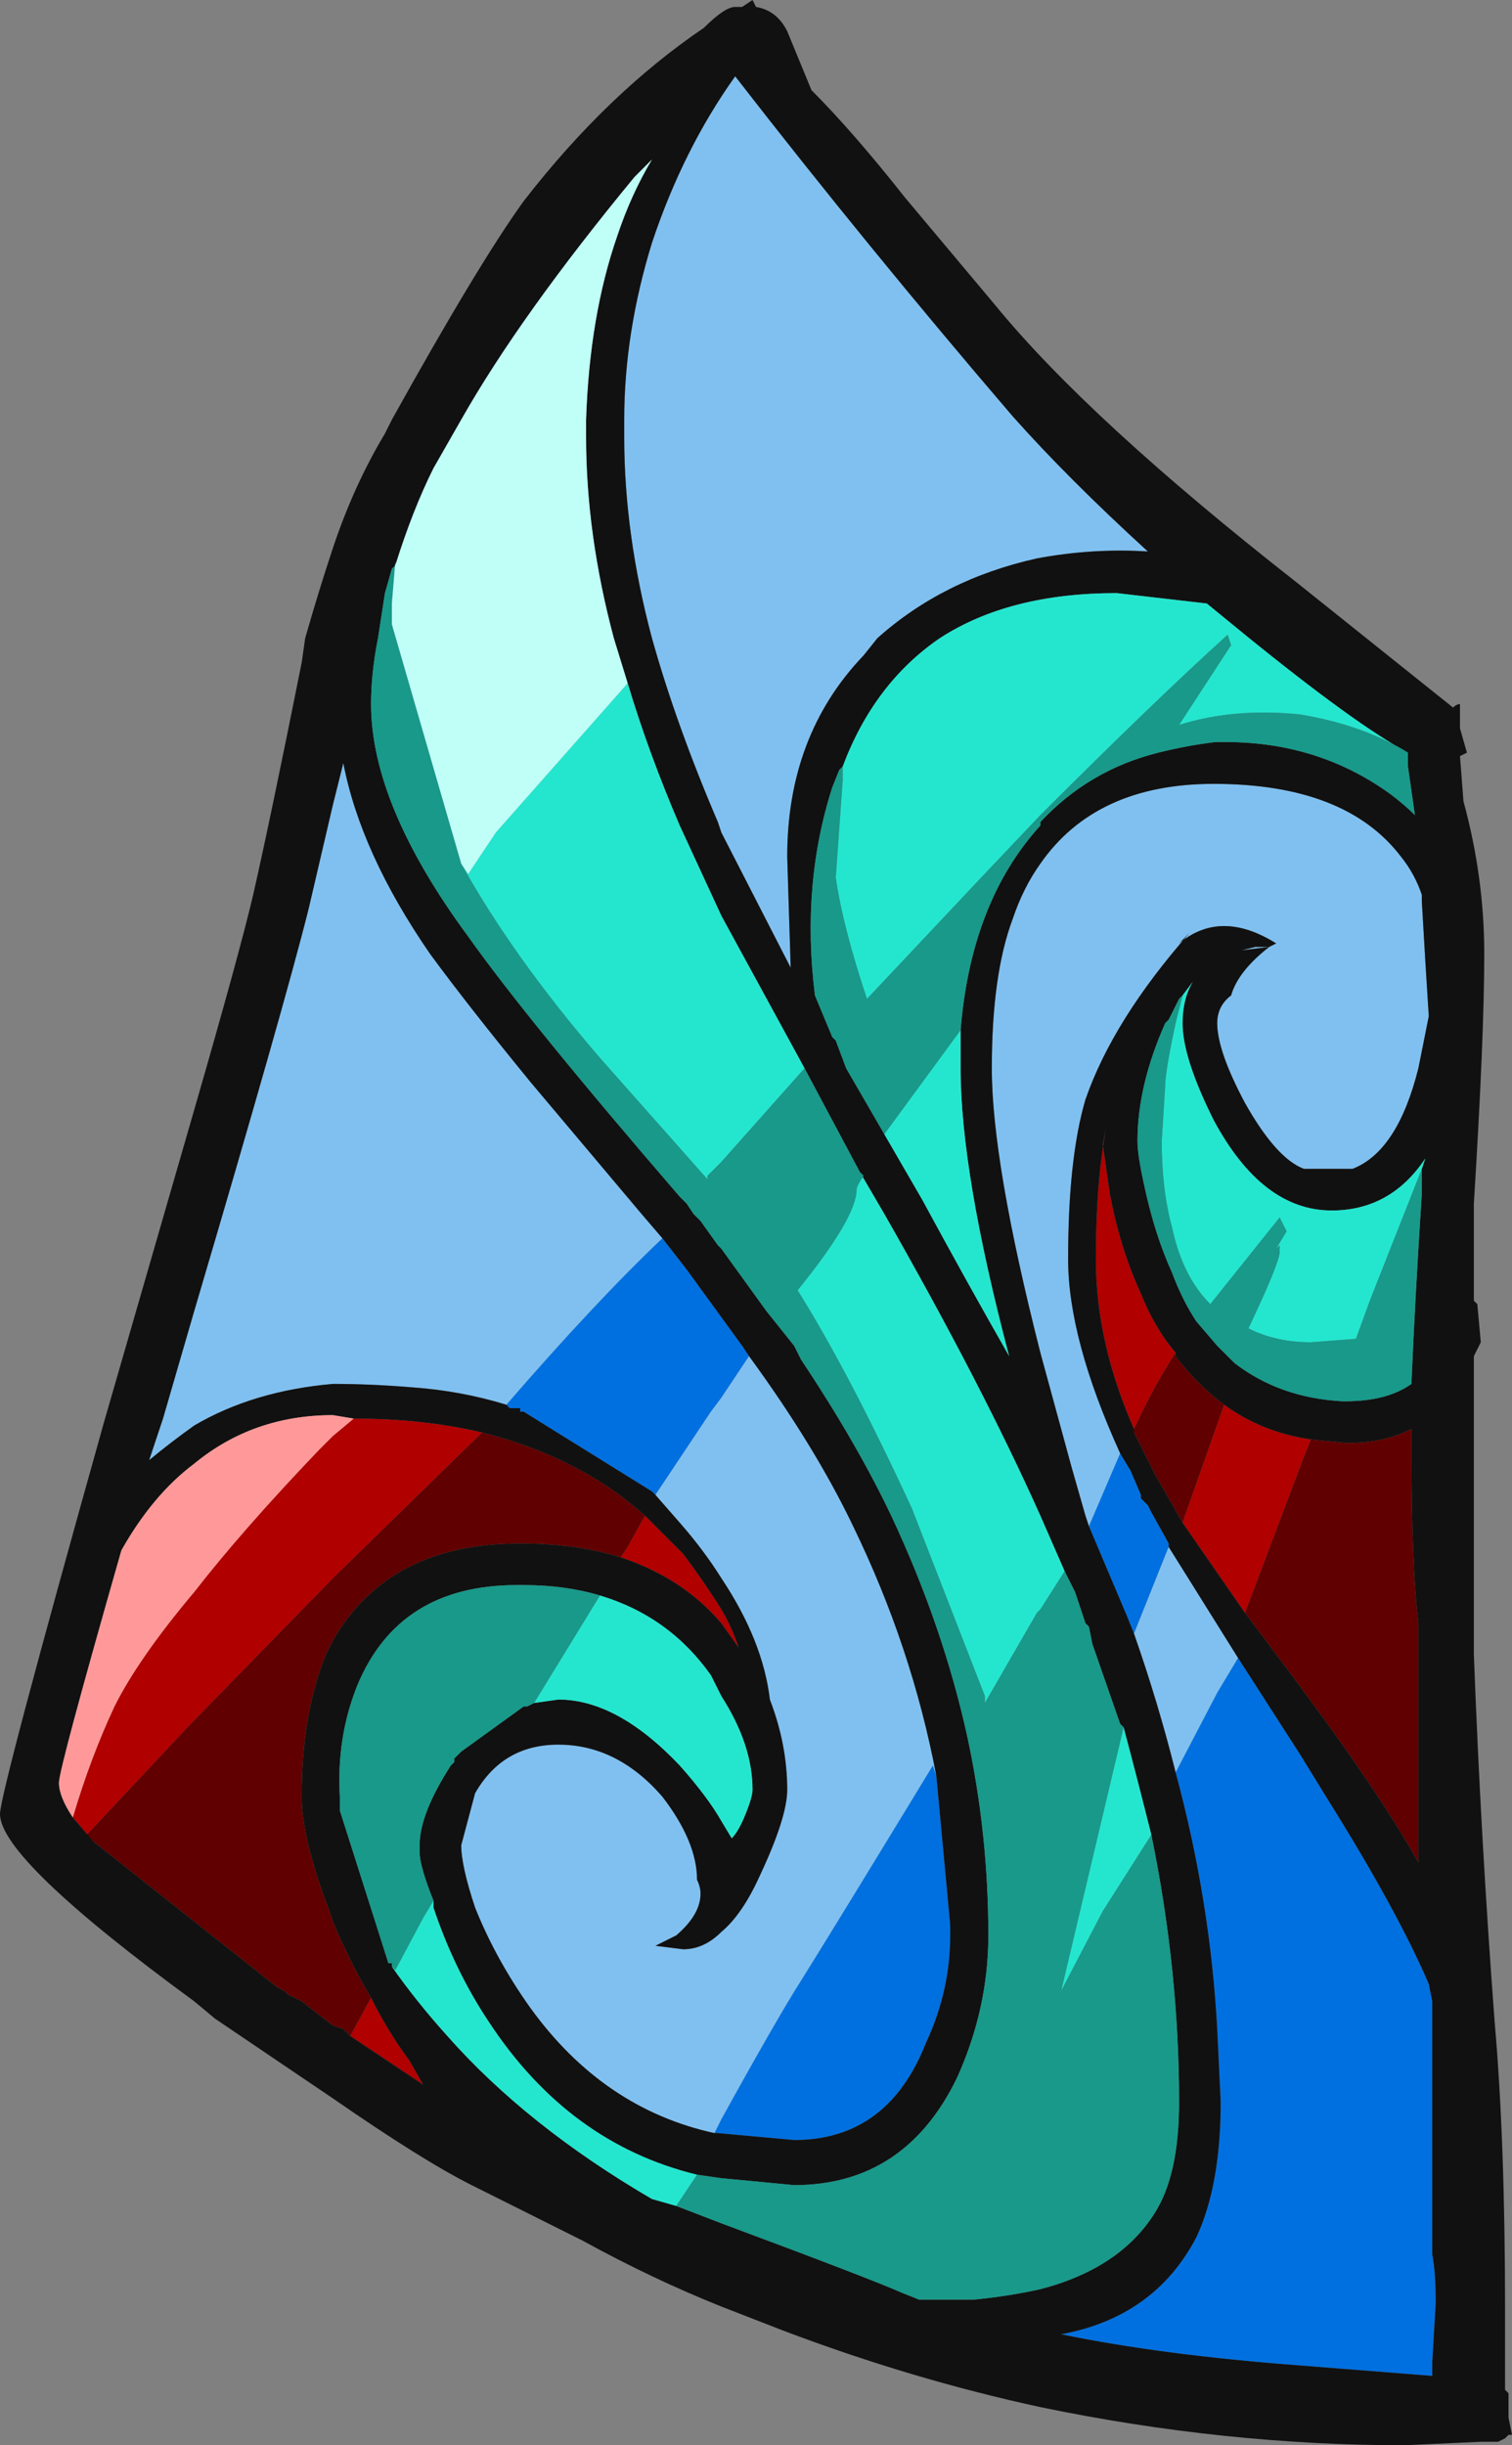 <?xml version="1.0" encoding="UTF-8" standalone="no"?>
<svg xmlns:ffdec="https://www.free-decompiler.com/flash" xmlns:xlink="http://www.w3.org/1999/xlink" ffdec:objectType="shape" height="35.25px" width="21.8px" xmlns="http://www.w3.org/2000/svg">
  <rect width="100%" height="100%" fill="#808080" stroke="none"/>
  <g transform="matrix(1.0, 0.0, 0.0, 1.0, 14.65, 4.95)">
    <path d="M-7.35 15.3 Q-6.05 13.8 -5.1 12.9 L-4.75 13.35 -3.95 14.45 -3.85 14.6 -4.25 15.2 -4.4 15.4 -5.2 16.6 -5.25 16.55 -7.1 15.4 -7.15 15.4 -7.15 15.35 -7.3 15.35 -7.35 15.3 M-1.15 20.65 L-0.95 22.8 -0.95 22.95 Q-0.95 23.75 -1.3 24.5 -1.85 25.9 -3.2 25.9 L-4.3 25.8 -4.35 25.8 -4.25 25.6 Q-3.45 24.15 -3.1 23.6 -2.6 22.8 -1.2 20.5 L-1.15 20.65 M1.05 17.05 L1.5 16.0 1.65 16.25 1.8 16.6 1.8 16.65 1.9 16.75 1.95 16.85 2.2 17.3 2.2 17.35 1.7 18.6 1.6 18.35 1.05 17.05 M3.2 18.95 L4.1 20.35 4.5 21.0 Q5.5 22.6 5.95 23.65 L6.0 23.9 6.0 27.55 Q6.05 27.8 6.05 28.25 L6.0 29.1 6.0 29.3 4.1 29.15 Q2.1 29.0 0.65 28.7 2.0 28.45 2.6 27.3 2.95 26.55 2.95 25.35 L2.9 24.3 Q2.8 22.45 2.3 20.6 L2.9 19.45 3.2 18.95" fill="#0070e0" fill-rule="evenodd" stroke="none"/>
    <path d="M-5.25 -1.45 Q-4.8 -2.8 -4.05 -3.85 -2.15 -1.4 -0.05 1.05 0.75 1.95 1.9 3.0 1.1 2.95 0.3 3.1 -1.05 3.4 -2.0 4.25 L-2.2 4.5 Q-3.3 5.65 -3.3 7.4 L-3.25 9.0 -4.25 7.05 -4.3 6.9 Q-4.9 5.5 -5.25 4.25 -5.65 2.75 -5.65 1.35 L-5.65 1.1 Q-5.65 -0.15 -5.25 -1.45 M-7.35 15.3 Q-8.0 15.1 -8.7 15.05 -9.3 15.0 -9.85 15.0 -11.0 15.1 -11.85 15.6 -12.2 15.85 -12.5 16.1 L-12.3 15.5 -11.85 13.95 Q-10.55 9.55 -10.2 8.15 L-9.85 6.65 -9.7 6.05 Q-9.45 7.35 -8.45 8.8 -7.9 9.55 -7.0 10.65 L-5.4 12.55 -5.1 12.9 Q-6.05 13.8 -7.35 15.3 M-3.85 14.6 Q-2.9 15.9 -2.35 17.05 -1.5 18.8 -1.15 20.65 L-1.2 20.5 Q-2.6 22.8 -3.1 23.6 -3.45 24.15 -4.25 25.6 L-4.35 25.8 Q-5.95 25.45 -7.0 24.0 -7.5 23.3 -7.8 22.55 -8.0 21.95 -8.0 21.65 L-7.8 20.9 Q-7.4 20.2 -6.6 20.2 -5.75 20.2 -5.1 20.95 -4.6 21.6 -4.6 22.15 -4.55 22.25 -4.55 22.35 -4.55 22.65 -4.9 22.95 L-5.2 23.1 -4.8 23.15 Q-4.5 23.15 -4.25 22.9 -3.95 22.65 -3.7 22.1 -3.3 21.25 -3.3 20.85 -3.3 20.2 -3.55 19.55 -3.65 18.7 -4.25 17.8 -4.5 17.4 -4.85 17.0 L-5.2 16.6 -4.4 15.4 -4.25 15.2 -3.85 14.6 M1.05 17.05 L1.0 16.9 0.8 16.2 0.35 14.55 Q-0.35 11.8 -0.35 10.45 -0.35 9.1 -0.05 8.3 0.1 7.85 0.35 7.5 1.15 6.35 2.85 6.35 4.75 6.35 5.55 7.4 5.75 7.65 5.85 7.95 L5.85 8.05 5.9 8.9 5.95 9.7 5.8 10.45 Q5.5 11.65 4.85 11.9 L4.15 11.9 Q3.75 11.75 3.3 10.95 2.9 10.2 2.9 9.8 2.9 9.55 3.1 9.4 3.2 9.05 3.65 8.7 L3.45 8.7 3.25 8.75 3.65 8.7 3.75 8.65 Q2.95 8.15 2.35 8.65 L2.5 8.5 Q1.4 9.75 1.0 10.9 0.75 11.75 0.75 13.2 0.75 14.35 1.5 16.0 L1.05 17.05 M2.2 17.35 L3.2 18.95 2.9 19.45 2.3 20.6 Q2.05 19.6 1.7 18.6 L2.2 17.35" fill="#80c0f0" fill-rule="evenodd" stroke="none"/>
    <path d="M-13.6 21.25 Q-13.35 20.4 -13.0 19.65 -12.65 18.95 -11.85 18.0 -11.15 17.1 -10.05 15.95 L-9.85 15.75 -9.55 15.5 Q-8.55 15.5 -7.7 15.7 L-9.85 17.8 -11.85 19.85 -11.9 19.9 -13.4 21.5 -13.3 21.6 -13.6 21.25 M-5.35 16.9 L-4.8 17.45 Q-4.5 17.85 -4.25 18.25 -4.1 18.5 -4.0 18.8 L-4.25 18.45 Q-4.8 17.8 -5.7 17.5 L-5.6 17.35 -5.35 16.9 M-9.3 23.85 Q-9.05 24.35 -8.75 24.75 L-8.55 25.1 -9.6 24.4 -9.3 23.85 M1.7 15.65 Q1.15 14.4 1.15 13.2 1.15 12.1 1.3 11.3 L1.25 11.55 1.35 12.25 Q1.5 13.05 1.8 13.7 2.0 14.2 2.3 14.55 2.0 15.0 1.7 15.65 M3.0 15.3 Q3.55 15.7 4.25 15.8 L4.15 16.05 3.3 18.3 2.4 17.0 3.0 15.3" fill="#b00000" fill-rule="evenodd" stroke="none"/>
    <path d="M-7.7 15.7 Q-6.3 16.05 -5.35 16.9 L-5.6 17.35 -5.7 17.5 Q-6.35 17.3 -7.15 17.3 -9.05 17.3 -9.85 18.7 L-9.95 18.9 Q-10.3 19.75 -10.3 20.95 -10.3 21.55 -9.9 22.6 L-9.85 22.75 Q-9.6 23.35 -9.3 23.85 L-9.6 24.4 -9.7 24.3 -9.85 24.25 -10.3 23.9 -10.5 23.8 -10.55 23.75 -10.65 23.7 -13.3 21.6 -13.4 21.5 -11.9 19.9 -11.85 19.85 -9.85 17.8 -7.7 15.7 M1.7 15.65 Q2.0 15.0 2.3 14.55 L2.3 14.6 Q2.6 15.0 3.0 15.3 L2.4 17.0 2.0 16.3 1.7 15.7 1.7 15.65 M4.25 15.8 L4.75 15.85 4.8 15.85 Q5.3 15.85 5.7 15.65 L5.7 15.9 Q5.7 17.6 5.8 18.45 L5.8 21.9 Q5.25 20.9 3.9 19.1 L3.3 18.3 4.15 16.05 4.25 15.8" fill="#600000" fill-rule="evenodd" stroke="none"/>
    <path d="M-3.95 -4.85 L-3.8 -4.95 -3.75 -4.85 Q-3.45 -4.8 -3.3 -4.5 L-2.95 -3.65 Q-2.35 -3.05 -1.6 -2.1 L-0.3 -0.55 Q1.05 1.1 4.05 3.45 L6.3 5.25 Q6.35 5.2 6.4 5.2 L6.4 5.55 6.5 5.9 6.4 5.95 6.45 6.6 Q6.75 7.7 6.75 8.8 6.75 10.0 6.6 12.4 L6.6 13.8 6.65 13.85 6.7 14.4 6.6 14.6 6.6 18.9 Q6.7 21.55 6.9 24.2 7.05 25.9 7.05 28.35 L7.05 29.5 7.1 29.55 7.1 29.9 7.15 30.15 7.1 30.15 7.05 30.2 6.95 30.25 6.7 30.25 5.6 30.3 Q3.0 30.3 0.35 29.75 -1.5 29.35 -3.35 28.65 L-4.25 28.3 Q-5.25 27.9 -6.25 27.35 L-7.85 26.55 Q-8.55 26.2 -9.85 25.3 L-11.55 24.15 -11.85 23.9 Q-14.65 21.85 -14.65 21.2 -14.65 20.9 -13.15 15.55 L-11.85 11.05 Q-11.2 8.8 -11.0 7.95 -10.75 6.85 -10.3 4.6 L-10.25 4.25 Q-10.05 3.55 -9.85 2.95 -9.55 2.05 -9.1 1.3 L-9.0 1.1 Q-7.75 -1.15 -7.1 -2.05 -5.9 -3.6 -4.5 -4.55 -4.2 -4.85 -4.05 -4.85 L-3.95 -4.85 M-5.6 4.9 L-5.8 4.25 Q-6.2 2.75 -6.2 1.35 L-6.2 1.1 Q-6.15 -0.4 -5.75 -1.55 -5.55 -2.15 -5.25 -2.65 L-5.5 -2.4 Q-7.15 -0.4 -8.0 1.1 L-8.4 1.8 Q-8.7 2.4 -8.95 3.2 L-9.0 3.25 -9.1 3.6 -9.2 4.25 Q-9.3 4.75 -9.3 5.2 -9.3 6.65 -7.9 8.55 -7.05 9.75 -4.85 12.3 L-4.75 12.4 -4.65 12.55 -4.55 12.65 -4.3 13.0 -4.25 13.05 -3.6 13.95 -3.2 14.45 -3.1 14.65 Q-2.3 15.85 -1.8 16.9 -1.05 18.5 -0.7 20.1 -0.4 21.5 -0.4 22.95 -0.4 24.0 -0.85 25.0 -1.6 26.55 -3.2 26.55 L-4.25 26.45 -4.6 26.4 Q-6.45 25.95 -7.6 24.2 -8.1 23.45 -8.4 22.55 L-8.4 22.45 Q-8.6 21.95 -8.6 21.75 L-8.6 21.65 Q-8.6 21.2 -8.15 20.5 L-8.1 20.45 -8.1 20.4 -8.0 20.3 -7.1 19.65 -7.05 19.65 -6.95 19.6 -6.6 19.55 Q-5.75 19.55 -4.85 20.5 -4.45 20.95 -4.25 21.3 L-4.1 21.55 Q-4.0 21.45 -3.9 21.2 -3.8 20.95 -3.8 20.85 -3.8 20.2 -4.25 19.5 L-4.4 19.2 Q-5.0 18.35 -6.0 18.05 -6.5 17.9 -7.1 17.9 L-7.2 17.9 Q-8.9 17.9 -9.5 19.35 -9.8 20.1 -9.75 20.95 L-9.75 21.15 -9.05 23.35 -9.0 23.35 -9.0 23.4 Q-8.65 23.9 -8.2 24.4 -7.05 25.7 -5.25 26.75 L-4.9 26.85 -4.25 27.1 Q-2.1 27.9 -1.65 28.1 L-1.4 28.2 -0.6 28.2 Q-0.1 28.15 0.35 28.05 1.5 27.75 2.0 26.95 2.35 26.4 2.35 25.35 2.35 23.45 1.95 21.5 1.75 20.7 1.55 19.95 L1.5 19.9 1.1 18.75 1.05 18.5 1.0 18.45 0.85 18.0 0.7 17.7 0.35 16.9 Q-0.5 15.0 -1.9 12.55 L-2.25 11.95 -3.05 10.45 -4.25 8.25 -4.85 6.95 Q-5.3 5.9 -5.6 4.9 M-5.25 -1.45 Q-5.65 -0.15 -5.65 1.1 L-5.65 1.35 Q-5.65 2.75 -5.25 4.25 -4.9 5.5 -4.3 6.9 L-4.25 7.05 -3.25 9.0 -3.3 7.4 Q-3.3 5.65 -2.2 4.5 L-2.0 4.25 Q-1.05 3.4 0.3 3.1 1.1 2.95 1.9 3.0 0.75 1.95 -0.05 1.05 -2.15 -1.4 -4.05 -3.85 -4.8 -2.8 -5.25 -1.45 M5.65 5.9 Q4.9 5.5 3.3 4.2 L2.75 3.75 1.45 3.6 Q-0.1 3.6 -1.1 4.25 -2.05 4.9 -2.5 6.1 L-2.55 6.15 -2.65 6.4 Q-3.1 7.8 -2.9 9.4 L-2.65 10.0 -2.6 10.05 -2.45 10.45 -1.9 11.4 -1.35 12.35 Q-0.7 13.55 -0.1 14.6 -0.8 11.95 -0.8 10.45 L-0.8 9.9 Q-0.65 8.05 0.35 6.95 L0.35 6.9 Q1.05 6.15 2.05 5.9 2.45 5.8 2.85 5.75 4.3 5.7 5.4 6.5 5.6 6.65 5.75 6.8 L5.65 6.1 5.65 5.9 M-5.1 12.9 L-5.4 12.55 -7.0 10.65 Q-7.9 9.55 -8.45 8.8 -9.45 7.35 -9.7 6.05 L-9.85 6.65 -10.2 8.15 Q-10.55 9.55 -11.85 13.95 L-12.3 15.5 -12.5 16.1 Q-12.2 15.85 -11.85 15.6 -11.0 15.1 -9.85 15.0 -9.3 15.0 -8.7 15.05 -8.0 15.1 -7.35 15.3 L-7.3 15.35 -7.15 15.35 -7.15 15.4 -7.1 15.4 -5.25 16.55 -5.2 16.6 -4.85 17.0 Q-4.5 17.4 -4.25 17.8 -3.65 18.7 -3.55 19.55 -3.3 20.2 -3.3 20.85 -3.3 21.25 -3.7 22.1 -3.95 22.65 -4.25 22.9 -4.5 23.15 -4.8 23.15 L-5.2 23.1 -4.9 22.95 Q-4.55 22.65 -4.55 22.35 -4.55 22.25 -4.6 22.15 -4.6 21.6 -5.1 20.95 -5.75 20.2 -6.6 20.2 -7.4 20.2 -7.8 20.9 L-8.0 21.65 Q-8.0 21.95 -7.8 22.55 -7.5 23.3 -7.0 24.0 -5.95 25.45 -4.35 25.8 L-4.3 25.8 -3.2 25.9 Q-1.85 25.9 -1.3 24.5 -0.95 23.75 -0.95 22.95 L-0.95 22.8 -1.15 20.65 Q-1.5 18.8 -2.35 17.05 -2.9 15.9 -3.85 14.6 L-3.95 14.45 -4.75 13.35 -5.1 12.9 M1.5 16.0 Q0.75 14.35 0.75 13.2 0.75 11.75 1.0 10.9 1.4 9.75 2.5 8.5 L2.35 8.65 Q2.95 8.15 3.75 8.65 L3.65 8.7 3.25 8.75 3.45 8.7 3.65 8.7 Q3.2 9.05 3.1 9.4 2.9 9.55 2.9 9.8 2.9 10.2 3.3 10.95 3.75 11.75 4.15 11.9 L4.85 11.9 Q5.5 11.65 5.8 10.45 L5.95 9.7 5.9 8.9 5.85 8.05 5.85 7.95 Q5.75 7.65 5.55 7.4 4.75 6.35 2.85 6.35 1.15 6.35 0.35 7.5 0.1 7.85 -0.05 8.3 -0.35 9.1 -0.35 10.45 -0.35 11.8 0.35 14.55 L0.8 16.2 1.0 16.9 1.05 17.05 1.6 18.35 1.7 18.6 Q2.05 19.6 2.3 20.6 2.8 22.45 2.9 24.3 L2.95 25.35 Q2.95 26.55 2.6 27.3 2.0 28.45 0.65 28.7 2.1 29.0 4.1 29.15 L6.0 29.3 6.0 29.1 6.05 28.25 Q6.05 27.8 6.0 27.55 L6.0 23.9 5.95 23.65 Q5.5 22.6 4.5 21.0 L4.1 20.35 3.2 18.95 2.2 17.35 2.2 17.3 1.95 16.85 1.9 16.75 1.8 16.65 1.8 16.6 1.65 16.25 1.5 16.0 M-9.55 15.5 L-9.85 15.45 Q-11.0 15.45 -11.85 16.15 -12.45 16.6 -12.9 17.4 -13.8 20.55 -13.8 20.75 -13.8 20.95 -13.6 21.25 L-13.3 21.6 -10.65 23.7 -10.55 23.75 -10.5 23.8 -10.3 23.9 -9.85 24.25 -9.7 24.3 -9.6 24.4 -8.55 25.1 -8.75 24.75 Q-9.05 24.35 -9.3 23.85 -9.6 23.35 -9.85 22.75 L-9.9 22.6 Q-10.3 21.55 -10.3 20.95 -10.3 19.75 -9.95 18.9 L-9.85 18.7 Q-9.05 17.3 -7.15 17.3 -6.35 17.3 -5.7 17.5 -4.8 17.8 -4.25 18.45 L-4.0 18.8 Q-4.1 18.5 -4.25 18.25 -4.5 17.85 -4.8 17.45 L-5.35 16.9 Q-6.3 16.05 -7.7 15.7 -8.55 15.5 -9.55 15.5 M2.4 9.4 L2.35 9.45 2.2 9.75 2.15 9.8 Q1.75 10.7 1.75 11.5 1.75 11.7 1.85 12.15 2.0 12.85 2.25 13.4 2.4 13.8 2.6 14.1 L2.9 14.45 3.15 14.7 Q3.8 15.2 4.7 15.25 L4.75 15.25 Q5.35 15.25 5.7 15.0 5.75 13.8 5.85 12.25 L5.85 11.9 5.9 11.75 Q5.4 12.5 4.55 12.5 3.55 12.5 2.85 11.2 2.4 10.3 2.4 9.8 2.4 9.45 2.55 9.2 L2.4 9.4 M2.3 14.55 Q2.0 14.2 1.8 13.7 1.5 13.05 1.35 12.25 L1.25 11.55 1.3 11.3 Q1.15 12.1 1.15 13.2 1.15 14.4 1.7 15.65 L1.7 15.7 2.0 16.3 2.4 17.0 3.3 18.3 3.9 19.1 Q5.25 20.9 5.8 21.9 L5.8 18.45 Q5.7 17.6 5.7 15.9 L5.7 15.65 Q5.3 15.85 4.8 15.85 L4.75 15.85 4.25 15.8 Q3.55 15.7 3.0 15.3 2.6 15.0 2.3 14.6 L2.3 14.55" fill="#111111" fill-rule="evenodd" stroke="none"/>
    <path d="M-8.0 7.5 L-7.9 7.65 -7.5 7.05 -5.6 4.9 Q-5.3 5.9 -4.85 6.95 L-4.25 8.25 -3.05 10.45 -4.25 11.8 -4.45 12.0 -4.45 12.05 -6.0 10.3 Q-7.25 8.85 -8.0 7.5 M-2.25 11.95 L-1.9 12.55 Q-0.5 15.0 0.35 16.9 L0.7 17.7 0.35 18.25 0.3 18.3 -0.45 19.6 -0.45 19.5 -1.5 16.8 Q-2.4 14.85 -3.15 13.65 -2.3 12.6 -2.3 12.2 -2.3 12.15 -2.2 12.0 L-2.25 11.95 M1.55 19.95 Q1.75 20.7 1.95 21.5 L1.25 22.6 0.65 23.75 1.55 19.95 M-4.9 26.85 L-5.25 26.75 Q-7.05 25.7 -8.2 24.4 -8.65 23.9 -9.0 23.4 L-8.95 23.45 -8.55 22.7 -8.4 22.45 -8.4 22.55 Q-8.1 23.45 -7.6 24.2 -6.45 25.95 -4.6 26.4 L-4.9 26.85 M-6.0 18.05 Q-5.0 18.35 -4.4 19.2 L-4.25 19.5 Q-3.8 20.2 -3.8 20.85 -3.8 20.95 -3.9 21.2 -4.0 21.45 -4.1 21.55 L-4.25 21.3 Q-4.45 20.95 -4.85 20.5 -5.75 19.55 -6.6 19.55 L-6.95 19.6 -6.0 18.05 M5.65 5.9 Q5.0 5.5 4.1 5.35 3.15 5.25 2.35 5.5 L3.1 4.35 3.05 4.2 Q2.0 5.15 0.35 6.8 L-0.55 7.75 -2.15 9.45 Q-2.5 8.4 -2.6 7.7 L-2.5 6.3 -2.5 6.1 Q-2.05 4.9 -1.1 4.25 -0.1 3.6 1.45 3.6 L2.75 3.75 3.3 4.2 Q4.9 5.5 5.65 5.9 M-1.9 11.4 L-0.8 9.9 -0.8 10.45 Q-0.8 11.95 -0.1 14.6 -0.7 13.55 -1.35 12.35 L-1.9 11.4 M5.85 11.9 L5.1 13.8 4.9 14.35 4.25 14.4 Q3.75 14.4 3.35 14.2 3.8 13.25 3.8 13.1 L3.8 13.0 3.75 13.05 3.9 12.8 3.8 12.6 2.8 13.85 Q2.4 13.45 2.25 12.75 2.1 12.2 2.1 11.5 L2.15 10.7 Q2.15 10.5 2.3 9.8 L2.4 9.4 2.55 9.2 Q2.4 9.45 2.4 9.8 2.4 10.3 2.85 11.2 3.55 12.5 4.55 12.5 5.4 12.5 5.9 11.75 L5.85 11.9" fill="#24e6cf" fill-rule="evenodd" stroke="none"/>
    <path d="M-8.95 3.2 L-8.95 3.15 -9.0 3.75 -9.0 4.05 -8.0 7.5 Q-7.25 8.85 -6.0 10.3 L-4.45 12.05 -4.45 12.0 -4.25 11.8 -3.05 10.45 -2.25 11.95 -2.2 12.0 Q-2.3 12.15 -2.3 12.2 -2.3 12.6 -3.15 13.65 -2.4 14.85 -1.5 16.8 L-0.45 19.5 -0.45 19.6 0.3 18.3 0.35 18.25 0.7 17.7 0.85 18.0 1.0 18.45 1.05 18.5 1.1 18.75 1.5 19.9 1.55 19.95 0.65 23.75 1.25 22.6 1.95 21.5 Q2.35 23.45 2.35 25.35 2.35 26.4 2.0 26.95 1.5 27.75 0.35 28.05 -0.1 28.15 -0.6 28.2 L-1.4 28.2 -1.65 28.1 Q-2.1 27.9 -4.25 27.1 L-4.9 26.85 -4.6 26.4 -4.25 26.45 -3.2 26.55 Q-1.6 26.55 -0.85 25.0 -0.4 24.0 -0.4 22.95 -0.4 21.5 -0.7 20.1 -1.05 18.5 -1.8 16.9 -2.3 15.85 -3.1 14.65 L-3.2 14.45 -3.6 13.95 -4.25 13.05 -4.3 13.0 -4.55 12.65 -4.65 12.55 -4.75 12.4 -4.85 12.3 Q-7.05 9.75 -7.9 8.55 -9.3 6.65 -9.3 5.2 -9.3 4.75 -9.2 4.25 L-9.1 3.6 -9.0 3.25 -8.95 3.2 M-9.0 23.4 L-9.0 23.35 -9.05 23.35 -9.75 21.15 -9.75 20.95 Q-9.8 20.1 -9.5 19.35 -8.9 17.9 -7.2 17.9 L-7.1 17.9 Q-6.5 17.9 -6.0 18.05 L-6.95 19.6 -7.05 19.65 -7.1 19.65 -8.0 20.3 -8.1 20.4 -8.1 20.45 -8.15 20.5 Q-8.6 21.2 -8.6 21.65 L-8.6 21.75 Q-8.6 21.95 -8.4 22.45 L-8.55 22.7 -8.95 23.45 -9.0 23.4 M-2.5 6.1 L-2.5 6.3 -2.6 7.7 Q-2.5 8.4 -2.15 9.45 L-0.55 7.75 0.35 6.8 Q2.0 5.15 3.05 4.2 L3.1 4.35 2.35 5.5 Q3.15 5.25 4.1 5.35 5.0 5.5 5.65 5.9 L5.65 6.1 5.75 6.8 Q5.6 6.65 5.4 6.5 4.3 5.7 2.85 5.75 2.45 5.8 2.05 5.9 1.05 6.15 0.35 6.9 L0.35 6.95 Q-0.65 8.05 -0.8 9.9 L-1.9 11.4 -2.45 10.45 -2.6 10.05 -2.65 10.0 -2.9 9.4 Q-3.1 7.8 -2.65 6.4 L-2.55 6.15 -2.5 6.1 M5.85 11.9 L5.85 12.25 Q5.75 13.8 5.7 15.0 5.35 15.25 4.75 15.25 L4.7 15.25 Q3.8 15.2 3.15 14.7 L2.9 14.45 2.6 14.1 Q2.4 13.8 2.25 13.4 2.0 12.85 1.85 12.15 1.75 11.7 1.75 11.5 1.75 10.7 2.15 9.8 L2.2 9.75 2.35 9.45 2.4 9.4 2.3 9.8 Q2.15 10.5 2.15 10.7 L2.1 11.5 Q2.1 12.2 2.25 12.75 2.4 13.45 2.8 13.85 L3.8 12.6 3.9 12.8 3.75 13.05 3.8 13.0 3.8 13.1 Q3.8 13.25 3.35 14.2 3.75 14.4 4.25 14.4 L4.9 14.35 5.1 13.8 5.85 11.9" fill="#18998a" fill-rule="evenodd" stroke="none"/>
    <path d="M-8.95 3.2 Q-8.7 2.4 -8.4 1.8 L-8.0 1.1 Q-7.15 -0.4 -5.5 -2.4 L-5.25 -2.65 Q-5.55 -2.15 -5.75 -1.55 -6.15 -0.4 -6.2 1.1 L-6.2 1.35 Q-6.2 2.75 -5.8 4.25 L-5.6 4.9 -7.5 7.05 -7.9 7.65 -8.0 7.5 -9.0 4.05 -9.0 3.75 -8.95 3.15 -8.95 3.2" fill="#bffff8" fill-rule="evenodd" stroke="none"/>
    <path d="M-13.6 21.25 Q-13.8 20.95 -13.8 20.75 -13.8 20.55 -12.9 17.4 -12.45 16.6 -11.85 16.15 -11.0 15.45 -9.85 15.45 L-9.55 15.5 -9.85 15.75 -10.05 15.95 Q-11.15 17.1 -11.85 18.0 -12.65 18.95 -13.0 19.65 -13.35 20.4 -13.6 21.25" fill="#ff9999" fill-rule="evenodd" stroke="none"/>
  </g>
</svg>
